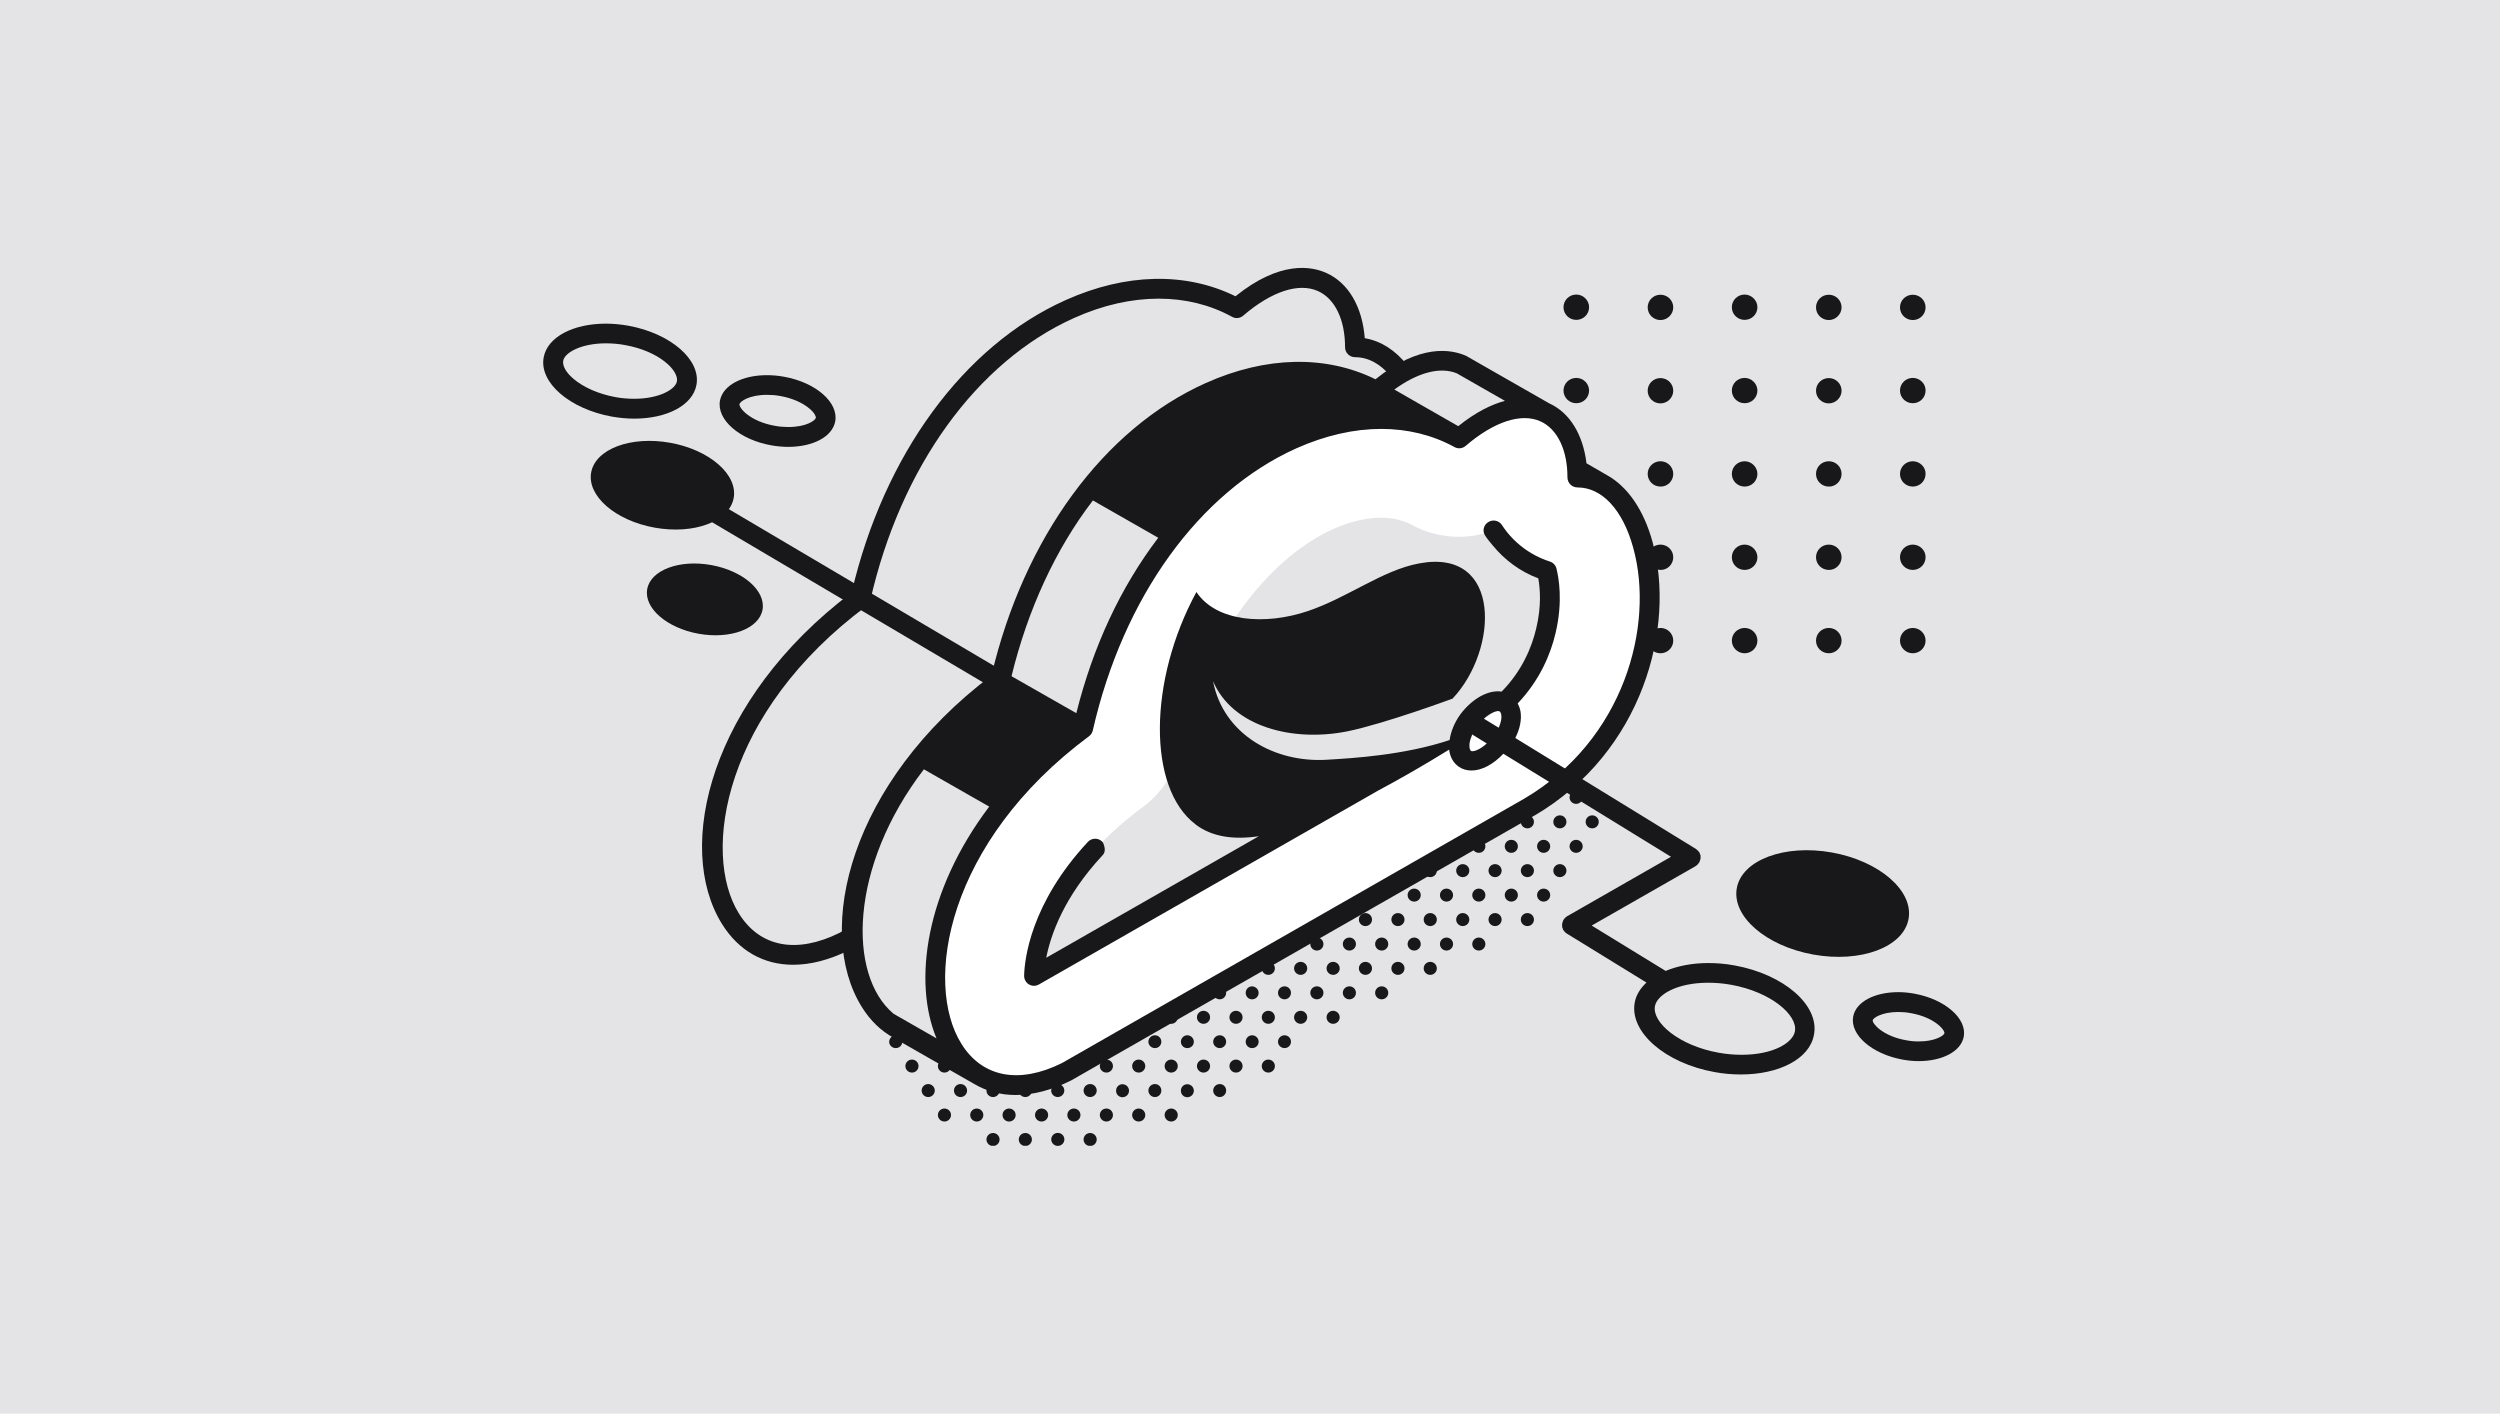 <svg width="336" height="190" viewBox="0 0 336 190" fill="none" xmlns="http://www.w3.org/2000/svg">
<rect width="336" height="190" fill="#E4E4E7"/>
<g clip-path="url(#clip0_1757_25871)">
<path d="M211.854 39.588C210.902 39.588 210.135 40.347 210.135 41.29C210.135 42.233 210.902 42.992 211.854 42.992C212.807 42.992 213.573 42.233 213.573 41.29C213.573 40.37 212.807 39.588 211.854 39.588Z" fill="#18181B"/>
<path d="M224.885 41.313C224.885 40.37 224.118 39.611 223.166 39.611C222.214 39.611 221.447 40.37 221.447 41.313C221.447 42.256 222.214 43.015 223.166 43.015C224.118 43.015 224.885 42.233 224.885 41.313Z" fill="#18181B"/>
<path d="M234.478 39.588C233.526 39.588 232.759 40.347 232.759 41.29C232.759 42.233 233.526 42.992 234.478 42.992C235.43 42.992 236.197 42.233 236.197 41.29C236.197 40.37 235.407 39.588 234.478 39.588Z" fill="#18181B"/>
<path d="M247.508 41.313C247.508 40.37 246.742 39.611 245.79 39.611C244.837 39.611 244.071 40.37 244.071 41.313C244.071 42.256 244.837 43.015 245.79 43.015C246.719 43.015 247.508 42.233 247.508 41.313Z" fill="#18181B"/>
<path d="M255.359 41.313C255.359 42.256 256.126 43.015 257.078 43.015C258.031 43.015 258.797 42.256 258.797 41.313C258.797 40.37 258.031 39.611 257.078 39.611C256.126 39.611 255.359 40.37 255.359 41.313Z" fill="#18181B"/>
<path d="M211.854 50.79C210.902 50.79 210.135 51.549 210.135 52.492C210.135 53.435 210.902 54.194 211.854 54.194C212.807 54.194 213.573 53.435 213.573 52.492C213.573 51.572 212.807 50.79 211.854 50.79Z" fill="#18181B"/>
<path d="M224.885 52.515C224.885 51.572 224.118 50.813 223.166 50.813C222.214 50.813 221.447 51.572 221.447 52.515C221.447 53.458 222.214 54.217 223.166 54.217C224.118 54.217 224.885 53.435 224.885 52.515Z" fill="#18181B"/>
<path d="M224.885 63.694C224.885 62.751 224.118 61.992 223.166 61.992C222.214 61.992 221.447 62.751 221.447 63.694C221.447 64.637 222.214 65.396 223.166 65.396C224.118 65.419 224.885 64.637 224.885 63.694Z" fill="#18181B"/>
<path d="M224.885 74.896C224.885 73.953 224.118 73.194 223.166 73.194C222.214 73.194 221.447 73.953 221.447 74.896C221.447 75.839 222.214 76.598 223.166 76.598C224.118 76.621 224.885 75.839 224.885 74.896Z" fill="#18181B"/>
<path d="M224.885 86.098C224.885 85.155 224.118 84.396 223.166 84.396C222.214 84.396 221.447 85.155 221.447 86.098C221.447 87.041 222.214 87.8 223.166 87.8C224.118 87.8 224.885 87.041 224.885 86.098Z" fill="#18181B"/>
<path d="M234.478 50.79C233.526 50.79 232.759 51.549 232.759 52.492C232.759 53.435 233.526 54.194 234.478 54.194C235.43 54.194 236.197 53.435 236.197 52.492C236.197 51.572 235.407 50.79 234.478 50.79Z" fill="#18181B"/>
<path d="M234.478 61.992C233.526 61.992 232.759 62.751 232.759 63.694C232.759 64.637 233.526 65.396 234.478 65.396C235.43 65.396 236.197 64.637 236.197 63.694C236.197 62.774 235.407 61.992 234.478 61.992Z" fill="#18181B"/>
<path d="M234.478 73.194C233.526 73.194 232.759 73.953 232.759 74.896C232.759 75.839 233.526 76.598 234.478 76.598C235.43 76.598 236.197 75.839 236.197 74.896C236.197 73.976 235.407 73.194 234.478 73.194Z" fill="#18181B"/>
<path d="M234.478 87.8C235.427 87.8 236.197 87.038 236.197 86.098C236.197 85.158 235.427 84.396 234.478 84.396C233.529 84.396 232.759 85.158 232.759 86.098C232.759 87.038 233.529 87.8 234.478 87.8Z" fill="#18181B"/>
<path d="M247.508 52.515C247.508 51.572 246.742 50.813 245.79 50.813C244.837 50.813 244.071 51.572 244.071 52.515C244.071 53.458 244.837 54.217 245.79 54.217C246.719 54.217 247.508 53.435 247.508 52.515Z" fill="#18181B"/>
<path d="M247.508 63.694C247.508 62.751 246.742 61.992 245.79 61.992C244.837 61.992 244.071 62.751 244.071 63.694C244.071 64.637 244.837 65.396 245.79 65.396C246.719 65.419 247.508 64.637 247.508 63.694Z" fill="#18181B"/>
<path d="M247.508 74.896C247.508 73.953 246.742 73.194 245.79 73.194C244.837 73.194 244.071 73.953 244.071 74.896C244.071 75.839 244.837 76.598 245.79 76.598C246.719 76.621 247.508 75.839 247.508 74.896Z" fill="#18181B"/>
<path d="M247.508 86.098C247.508 85.155 246.742 84.396 245.79 84.396C244.837 84.396 244.071 85.155 244.071 86.098C244.071 87.041 244.837 87.8 245.79 87.8C246.719 87.8 247.508 87.041 247.508 86.098Z" fill="#18181B"/>
<path d="M257.078 50.79C256.126 50.79 255.359 51.549 255.359 52.492C255.359 53.435 256.126 54.194 257.078 54.194C258.031 54.194 258.797 53.435 258.797 52.492C258.82 51.572 258.031 50.79 257.078 50.79Z" fill="#18181B"/>
<path d="M257.078 61.992C256.126 61.992 255.359 62.751 255.359 63.694C255.359 64.637 256.126 65.396 257.078 65.396C258.031 65.396 258.797 64.637 258.797 63.694C258.82 62.774 258.031 61.992 257.078 61.992Z" fill="#18181B"/>
<path d="M257.078 73.194C256.126 73.194 255.359 73.953 255.359 74.896C255.359 75.839 256.126 76.598 257.078 76.598C258.031 76.598 258.797 75.839 258.797 74.896C258.82 73.976 258.031 73.194 257.078 73.194Z" fill="#18181B"/>
<path d="M257.078 87.8C258.028 87.8 258.797 87.038 258.797 86.098C258.797 85.158 258.028 84.396 257.078 84.396C256.129 84.396 255.359 85.158 255.359 86.098C255.359 87.038 256.129 87.8 257.078 87.8Z" fill="#18181B"/>
<path d="M211.831 108.042C212.318 108.042 212.714 107.651 212.714 107.168C212.714 106.685 212.318 106.294 211.831 106.294C211.344 106.294 210.948 106.685 210.948 107.168C210.948 107.651 211.344 108.042 211.831 108.042Z" fill="#18181B"/>
<path d="M213.991 111.331C214.479 111.331 214.874 110.94 214.874 110.457C214.874 109.975 214.479 109.583 213.991 109.583C213.504 109.583 213.109 109.975 213.109 110.457C213.109 110.94 213.504 111.331 213.991 111.331Z" fill="#18181B"/>
<path d="M209.648 111.331C210.135 111.331 210.53 110.94 210.53 110.457C210.53 109.975 210.135 109.583 209.648 109.583C209.16 109.583 208.765 109.975 208.765 110.457C208.765 110.94 209.16 111.331 209.648 111.331Z" fill="#18181B"/>
<path d="M211.831 114.621C212.318 114.621 212.714 114.229 212.714 113.747C212.714 113.264 212.318 112.873 211.831 112.873C211.344 112.873 210.948 113.264 210.948 113.747C210.948 114.229 211.344 114.621 211.831 114.621Z" fill="#18181B"/>
<path d="M209.648 117.887C210.135 117.887 210.53 117.495 210.53 117.013C210.53 116.53 210.135 116.139 209.648 116.139C209.16 116.139 208.765 116.53 208.765 117.013C208.765 117.495 209.16 117.887 209.648 117.887Z" fill="#18181B"/>
<path d="M205.281 111.331C205.768 111.331 206.163 110.94 206.163 110.457C206.163 109.975 205.768 109.583 205.281 109.583C204.793 109.583 204.398 109.975 204.398 110.457C204.398 110.94 204.793 111.331 205.281 111.331Z" fill="#18181B"/>
<path d="M207.464 114.621C207.952 114.621 208.347 114.229 208.347 113.747C208.347 113.264 207.952 112.873 207.464 112.873C206.977 112.873 206.582 113.264 206.582 113.747C206.582 114.229 206.977 114.621 207.464 114.621Z" fill="#18181B"/>
<path d="M203.121 114.621C203.608 114.621 204.003 114.229 204.003 113.747C204.003 113.264 203.608 112.873 203.121 112.873C202.633 112.873 202.238 113.264 202.238 113.747C202.238 114.229 202.633 114.621 203.121 114.621Z" fill="#18181B"/>
<path d="M198.754 114.621C199.241 114.621 199.637 114.229 199.637 113.747C199.637 113.264 199.241 112.873 198.754 112.873C198.267 112.873 197.871 113.264 197.871 113.747C197.871 114.229 198.267 114.621 198.754 114.621Z" fill="#18181B"/>
<path d="M205.281 117.887C205.768 117.887 206.163 117.495 206.163 117.013C206.163 116.53 205.768 116.139 205.281 116.139C204.793 116.139 204.398 116.53 204.398 117.013C204.398 117.495 204.793 117.887 205.281 117.887Z" fill="#18181B"/>
<path d="M200.937 117.887C201.425 117.887 201.82 117.495 201.82 117.013C201.82 116.53 201.425 116.139 200.937 116.139C200.45 116.139 200.055 116.53 200.055 117.013C200.055 117.495 200.45 117.887 200.937 117.887Z" fill="#18181B"/>
<path d="M196.594 117.887C197.081 117.887 197.476 117.495 197.476 117.013C197.476 116.53 197.081 116.139 196.594 116.139C196.106 116.139 195.711 116.53 195.711 117.013C195.711 117.495 196.106 117.887 196.594 117.887Z" fill="#18181B"/>
<path d="M192.227 117.887C192.714 117.887 193.11 117.495 193.11 117.013C193.11 116.53 192.714 116.139 192.227 116.139C191.74 116.139 191.344 116.53 191.344 117.013C191.344 117.495 191.74 117.887 192.227 117.887Z" fill="#18181B"/>
<path d="M207.464 121.176C207.952 121.176 208.347 120.785 208.347 120.302C208.347 119.819 207.952 119.428 207.464 119.428C206.977 119.428 206.582 119.819 206.582 120.302C206.582 120.785 206.977 121.176 207.464 121.176Z" fill="#18181B"/>
<path d="M203.121 121.176C203.608 121.176 204.003 120.785 204.003 120.302C204.003 119.819 203.608 119.428 203.121 119.428C202.633 119.428 202.238 119.819 202.238 120.302C202.238 120.785 202.633 121.176 203.121 121.176Z" fill="#18181B"/>
<path d="M198.754 121.176C199.241 121.176 199.637 120.785 199.637 120.302C199.637 119.819 199.241 119.428 198.754 119.428C198.267 119.428 197.871 119.819 197.871 120.302C197.871 120.785 198.267 121.176 198.754 121.176Z" fill="#18181B"/>
<path d="M194.41 121.176C194.898 121.176 195.293 120.785 195.293 120.302C195.293 119.819 194.898 119.428 194.41 119.428C193.923 119.428 193.528 119.819 193.528 120.302C193.528 120.785 193.923 121.176 194.41 121.176Z" fill="#18181B"/>
<path d="M190.067 121.176C190.554 121.176 190.949 120.785 190.949 120.302C190.949 119.819 190.554 119.428 190.067 119.428C189.579 119.428 189.184 119.819 189.184 120.302C189.184 120.785 189.579 121.176 190.067 121.176Z" fill="#18181B"/>
<path d="M205.281 124.465C205.768 124.465 206.163 124.074 206.163 123.591C206.163 123.109 205.768 122.717 205.281 122.717C204.793 122.717 204.398 123.109 204.398 123.591C204.398 124.074 204.793 124.465 205.281 124.465Z" fill="#18181B"/>
<path d="M200.937 124.465C201.425 124.465 201.82 124.074 201.82 123.591C201.82 123.109 201.425 122.717 200.937 122.717C200.45 122.717 200.055 123.109 200.055 123.591C200.055 124.074 200.45 124.465 200.937 124.465Z" fill="#18181B"/>
<path d="M196.594 124.465C197.081 124.465 197.476 124.074 197.476 123.591C197.476 123.109 197.081 122.717 196.594 122.717C196.106 122.717 195.711 123.109 195.711 123.591C195.711 124.074 196.106 124.465 196.594 124.465Z" fill="#18181B"/>
<path d="M192.227 124.465C192.714 124.465 193.11 124.074 193.11 123.591C193.11 123.109 192.714 122.717 192.227 122.717C191.74 122.717 191.344 123.109 191.344 123.591C191.344 124.074 191.74 124.465 192.227 124.465Z" fill="#18181B"/>
<path d="M187.883 124.465C188.371 124.465 188.766 124.074 188.766 123.591C188.766 123.109 188.371 122.717 187.883 122.717C187.396 122.717 187.001 123.109 187.001 123.591C187.001 124.074 187.396 124.465 187.883 124.465Z" fill="#18181B"/>
<path d="M183.517 124.465C184.004 124.465 184.399 124.074 184.399 123.591C184.399 123.109 184.004 122.717 183.517 122.717C183.029 122.717 182.634 123.109 182.634 123.591C182.634 124.074 183.029 124.465 183.517 124.465Z" fill="#18181B"/>
<path d="M198.754 127.755C199.241 127.755 199.637 127.363 199.637 126.881C199.637 126.398 199.241 126.007 198.754 126.007C198.267 126.007 197.871 126.398 197.871 126.881C197.871 127.363 198.267 127.755 198.754 127.755Z" fill="#18181B"/>
<path d="M194.41 127.755C194.898 127.755 195.293 127.363 195.293 126.881C195.293 126.398 194.898 126.007 194.41 126.007C193.923 126.007 193.528 126.398 193.528 126.881C193.528 127.363 193.923 127.755 194.41 127.755Z" fill="#18181B"/>
<path d="M190.067 127.755C190.554 127.755 190.949 127.363 190.949 126.881C190.949 126.398 190.554 126.007 190.067 126.007C189.579 126.007 189.184 126.398 189.184 126.881C189.184 127.363 189.579 127.755 190.067 127.755Z" fill="#18181B"/>
<path d="M185.7 127.755C186.188 127.755 186.583 127.363 186.583 126.881C186.583 126.398 186.188 126.007 185.7 126.007C185.213 126.007 184.817 126.398 184.817 126.881C184.817 127.363 185.213 127.755 185.7 127.755Z" fill="#18181B"/>
<path d="M181.357 127.755C181.844 127.755 182.239 127.363 182.239 126.881C182.239 126.398 181.844 126.007 181.357 126.007C180.869 126.007 180.474 126.398 180.474 126.881C180.474 127.363 180.869 127.755 181.357 127.755Z" fill="#18181B"/>
<path d="M176.99 127.755C177.477 127.755 177.872 127.363 177.872 126.881C177.872 126.398 177.477 126.007 176.99 126.007C176.502 126.007 176.107 126.398 176.107 126.881C176.107 127.363 176.502 127.755 176.99 127.755Z" fill="#18181B"/>
<path d="M192.227 131.021C192.714 131.021 193.11 130.63 193.11 130.147C193.11 129.664 192.714 129.273 192.227 129.273C191.74 129.273 191.344 129.664 191.344 130.147C191.344 130.63 191.74 131.021 192.227 131.021Z" fill="#18181B"/>
<path d="M187.883 131.021C188.371 131.021 188.766 130.63 188.766 130.147C188.766 129.664 188.371 129.273 187.883 129.273C187.396 129.273 187.001 129.664 187.001 130.147C187.001 130.63 187.396 131.021 187.883 131.021Z" fill="#18181B"/>
<path d="M183.517 131.021C184.004 131.021 184.399 130.63 184.399 130.147C184.399 129.664 184.004 129.273 183.517 129.273C183.029 129.273 182.634 129.664 182.634 130.147C182.634 130.63 183.029 131.021 183.517 131.021Z" fill="#18181B"/>
<path d="M179.173 131.021C179.661 131.021 180.056 130.63 180.056 130.147C180.056 129.664 179.661 129.273 179.173 129.273C178.686 129.273 178.291 129.664 178.291 130.147C178.291 130.63 178.686 131.021 179.173 131.021Z" fill="#18181B"/>
<path d="M174.806 131.021C175.294 131.021 175.689 130.63 175.689 130.147C175.689 129.664 175.294 129.273 174.806 129.273C174.319 129.273 173.924 129.664 173.924 130.147C173.924 130.63 174.319 131.021 174.806 131.021Z" fill="#18181B"/>
<path d="M170.463 131.021C170.95 131.021 171.345 130.63 171.345 130.147C171.345 129.664 170.95 129.273 170.463 129.273C169.975 129.273 169.58 129.664 169.58 130.147C169.58 130.63 169.975 131.021 170.463 131.021Z" fill="#18181B"/>
<path d="M185.7 134.31C186.188 134.31 186.583 133.919 186.583 133.436C186.583 132.954 186.188 132.562 185.7 132.562C185.213 132.562 184.817 132.954 184.817 133.436C184.817 133.919 185.213 134.31 185.7 134.31Z" fill="#18181B"/>
<path d="M181.357 134.31C181.844 134.31 182.239 133.919 182.239 133.436C182.239 132.954 181.844 132.562 181.357 132.562C180.869 132.562 180.474 132.954 180.474 133.436C180.474 133.919 180.869 134.31 181.357 134.31Z" fill="#18181B"/>
<path d="M176.99 134.31C177.477 134.31 177.872 133.919 177.872 133.436C177.872 132.954 177.477 132.562 176.99 132.562C176.502 132.562 176.107 132.954 176.107 133.436C176.107 133.919 176.502 134.31 176.99 134.31Z" fill="#18181B"/>
<path d="M172.646 134.31C172.158 134.31 171.764 133.919 171.764 133.436C171.764 132.953 172.158 132.562 172.646 132.562C173.134 132.562 173.506 132.953 173.506 133.436C173.506 133.919 173.111 134.31 172.646 134.31Z" fill="#18181B"/>
<path d="M169.162 133.436C169.162 133.919 168.767 134.31 168.279 134.31C167.792 134.31 167.42 133.919 167.42 133.436C167.42 132.953 167.815 132.562 168.279 132.562C168.767 132.585 169.162 132.976 169.162 133.436Z" fill="#18181B"/>
<path d="M163.936 134.31C163.448 134.31 163.053 133.919 163.053 133.436C163.053 132.953 163.448 132.562 163.936 132.562C164.424 132.562 164.795 132.953 164.795 133.436C164.795 133.919 164.4 134.31 163.936 134.31Z" fill="#18181B"/>
<path d="M179.173 137.6C179.661 137.6 180.056 137.208 180.056 136.726C180.056 136.243 179.661 135.852 179.173 135.852C178.686 135.852 178.291 136.243 178.291 136.726C178.291 137.208 178.686 137.6 179.173 137.6Z" fill="#18181B"/>
<path d="M174.806 137.6C175.294 137.6 175.689 137.208 175.689 136.726C175.689 136.243 175.294 135.852 174.806 135.852C174.319 135.852 173.924 136.243 173.924 136.726C173.924 137.208 174.319 137.6 174.806 137.6Z" fill="#18181B"/>
<path d="M170.463 137.6C170.95 137.6 171.345 137.208 171.345 136.726C171.345 136.243 170.95 135.852 170.463 135.852C169.975 135.852 169.58 136.243 169.58 136.726C169.58 137.208 169.975 137.6 170.463 137.6Z" fill="#18181B"/>
<path d="M166.119 137.6C166.607 137.6 167.002 137.208 167.002 136.726C167.002 136.243 166.607 135.852 166.119 135.852C165.632 135.852 165.237 136.243 165.237 136.726C165.237 137.208 165.632 137.6 166.119 137.6Z" fill="#18181B"/>
<path d="M161.753 137.6C162.24 137.6 162.635 137.208 162.635 136.726C162.635 136.243 162.24 135.852 161.753 135.852C161.265 135.852 160.87 136.243 160.87 136.726C160.87 137.208 161.265 137.6 161.753 137.6Z" fill="#18181B"/>
<path d="M157.409 137.6C157.896 137.6 158.292 137.208 158.292 136.726C158.292 136.243 157.896 135.852 157.409 135.852C156.921 135.852 156.526 136.243 156.526 136.726C156.526 137.208 156.921 137.6 157.409 137.6Z" fill="#18181B"/>
<path d="M171.764 140.015C171.764 139.532 172.158 139.141 172.646 139.141C173.134 139.141 173.506 139.532 173.506 140.015C173.506 140.498 173.111 140.866 172.646 140.866C172.158 140.866 171.764 140.475 171.764 140.015Z" fill="#18181B"/>
<path d="M169.162 140.015C169.162 140.498 168.767 140.866 168.279 140.866C167.792 140.866 167.42 140.475 167.42 140.015C167.42 139.532 167.815 139.141 168.279 139.141C168.767 139.141 169.162 139.532 169.162 140.015Z" fill="#18181B"/>
<path d="M163.936 140.866C163.448 140.866 163.053 140.475 163.053 140.015C163.053 139.532 163.448 139.141 163.936 139.141C164.424 139.141 164.795 139.532 164.795 140.015C164.795 140.475 164.4 140.866 163.936 140.866Z" fill="#18181B"/>
<path d="M160.452 140.015C160.452 140.498 160.057 140.866 159.569 140.866C159.081 140.866 158.71 140.475 158.71 140.015C158.71 139.532 159.105 139.141 159.569 139.141C160.057 139.141 160.452 139.532 160.452 140.015Z" fill="#18181B"/>
<path d="M155.226 140.866C154.738 140.866 154.343 140.475 154.343 140.015C154.343 139.532 154.738 139.141 155.226 139.141C155.713 139.141 156.085 139.532 156.085 140.015C156.085 140.475 155.713 140.866 155.226 140.866Z" fill="#18181B"/>
<path d="M120.384 139.141C120.872 139.141 121.267 139.532 121.267 140.015C121.267 140.498 120.872 140.866 120.384 140.866C119.896 140.866 119.502 140.475 119.502 140.015C119.525 139.532 119.92 139.141 120.384 139.141Z" fill="#18181B"/>
<path d="M170.463 144.155C170.95 144.155 171.345 143.764 171.345 143.281C171.345 142.798 170.95 142.407 170.463 142.407C169.975 142.407 169.58 142.798 169.58 143.281C169.58 143.764 169.975 144.155 170.463 144.155Z" fill="#18181B"/>
<path d="M166.119 144.155C166.607 144.155 167.002 143.764 167.002 143.281C167.002 142.798 166.607 142.407 166.119 142.407C165.632 142.407 165.237 142.798 165.237 143.281C165.237 143.764 165.632 144.155 166.119 144.155Z" fill="#18181B"/>
<path d="M161.753 144.155C162.24 144.155 162.635 143.764 162.635 143.281C162.635 142.798 162.24 142.407 161.753 142.407C161.265 142.407 160.87 142.798 160.87 143.281C160.87 143.764 161.265 144.155 161.753 144.155Z" fill="#18181B"/>
<path d="M157.409 144.155C157.896 144.155 158.292 143.764 158.292 143.281C158.292 142.798 157.896 142.407 157.409 142.407C156.921 142.407 156.526 142.798 156.526 143.281C156.526 143.764 156.921 144.155 157.409 144.155Z" fill="#18181B"/>
<path d="M153.042 144.155C153.53 144.155 153.925 143.764 153.925 143.281C153.925 142.798 153.53 142.407 153.042 142.407C152.555 142.407 152.16 142.798 152.16 143.281C152.16 143.764 152.555 144.155 153.042 144.155Z" fill="#18181B"/>
<path d="M148.699 144.155C149.186 144.155 149.581 143.764 149.581 143.281C149.581 142.798 149.186 142.407 148.699 142.407C148.211 142.407 147.816 142.798 147.816 143.281C147.816 143.764 148.211 144.155 148.699 144.155Z" fill="#18181B"/>
<path d="M126.934 144.155C127.422 144.155 127.817 143.764 127.817 143.281C127.817 142.798 127.422 142.407 126.934 142.407C126.447 142.407 126.052 142.798 126.052 143.281C126.052 143.764 126.447 144.155 126.934 144.155Z" fill="#18181B"/>
<path d="M122.568 144.155C123.055 144.155 123.45 143.764 123.45 143.281C123.45 142.798 123.055 142.407 122.568 142.407C122.08 142.407 121.685 142.798 121.685 143.281C121.685 143.764 122.08 144.155 122.568 144.155Z" fill="#18181B"/>
<path d="M163.053 146.57C163.053 146.087 163.448 145.696 163.936 145.696C164.424 145.696 164.795 146.087 164.795 146.57C164.795 147.053 164.4 147.444 163.936 147.444C163.448 147.444 163.053 147.053 163.053 146.57Z" fill="#18181B"/>
<path d="M159.569 145.719C160.057 145.719 160.452 146.11 160.452 146.593C160.452 147.076 160.057 147.467 159.569 147.467C159.081 147.467 158.71 147.076 158.71 146.593C158.71 146.087 159.105 145.719 159.569 145.719Z" fill="#18181B"/>
<path d="M155.226 147.444C154.738 147.444 154.343 147.053 154.343 146.57C154.343 146.087 154.738 145.696 155.226 145.696C155.713 145.696 156.085 146.087 156.085 146.57C156.085 147.053 155.713 147.444 155.226 147.444Z" fill="#18181B"/>
<path d="M150.859 145.719C151.347 145.719 151.741 146.11 151.741 146.593C151.741 147.076 151.347 147.467 150.859 147.467C150.371 147.467 149.999 147.076 149.999 146.593C149.999 146.087 150.394 145.719 150.859 145.719Z" fill="#18181B"/>
<path d="M146.515 147.444C147.003 147.444 147.398 147.053 147.398 146.57C147.398 146.088 147.003 145.696 146.515 145.696C146.028 145.696 145.633 146.088 145.633 146.57C145.633 147.053 146.028 147.444 146.515 147.444Z" fill="#18181B"/>
<path d="M143.031 146.707C143.109 146.23 142.782 145.781 142.301 145.704C141.819 145.627 141.366 145.95 141.288 146.427C141.21 146.903 141.537 147.352 142.018 147.43C142.499 147.507 142.952 147.183 143.031 146.707Z" fill="#18181B"/>
<path d="M137.805 147.444C138.292 147.444 138.688 147.053 138.688 146.57C138.688 146.088 138.292 145.696 137.805 145.696C137.317 145.696 136.922 146.088 136.922 146.57C136.922 147.053 137.317 147.444 137.805 147.444Z" fill="#18181B"/>
<path d="M133.461 147.444C133.949 147.444 134.344 147.053 134.344 146.57C134.344 146.088 133.949 145.696 133.461 145.696C132.974 145.696 132.579 146.088 132.579 146.57C132.579 147.053 132.974 147.444 133.461 147.444Z" fill="#18181B"/>
<path d="M129.095 147.444C129.582 147.444 129.977 147.053 129.977 146.57C129.977 146.088 129.582 145.696 129.095 145.696C128.607 145.696 128.212 146.088 128.212 146.57C128.212 147.053 128.607 147.444 129.095 147.444Z" fill="#18181B"/>
<path d="M124.751 147.444C125.239 147.444 125.634 147.053 125.634 146.57C125.634 146.088 125.239 145.696 124.751 145.696C124.264 145.696 123.868 146.088 123.868 146.57C123.868 147.053 124.264 147.444 124.751 147.444Z" fill="#18181B"/>
<path d="M157.409 150.734C157.896 150.734 158.292 150.342 158.292 149.86C158.292 149.377 157.896 148.986 157.409 148.986C156.921 148.986 156.526 149.377 156.526 149.86C156.526 150.342 156.921 150.734 157.409 150.734Z" fill="#18181B"/>
<path d="M153.042 150.734C153.53 150.734 153.925 150.342 153.925 149.86C153.925 149.377 153.53 148.986 153.042 148.986C152.555 148.986 152.16 149.377 152.16 149.86C152.16 150.342 152.555 150.734 153.042 150.734Z" fill="#18181B"/>
<path d="M148.699 150.734C149.186 150.734 149.581 150.342 149.581 149.86C149.581 149.377 149.186 148.986 148.699 148.986C148.211 148.986 147.816 149.377 147.816 149.86C147.816 150.342 148.211 150.734 148.699 150.734Z" fill="#18181B"/>
<path d="M144.332 150.734C144.819 150.734 145.215 150.342 145.215 149.86C145.215 149.377 144.819 148.986 144.332 148.986C143.844 148.986 143.449 149.377 143.449 149.86C143.449 150.342 143.844 150.734 144.332 150.734Z" fill="#18181B"/>
<path d="M139.988 150.734C140.476 150.734 140.871 150.342 140.871 149.86C140.871 149.377 140.476 148.986 139.988 148.986C139.501 148.986 139.106 149.377 139.106 149.86C139.106 150.342 139.501 150.734 139.988 150.734Z" fill="#18181B"/>
<path d="M135.622 150.734C136.109 150.734 136.504 150.342 136.504 149.86C136.504 149.377 136.109 148.986 135.622 148.986C135.134 148.986 134.739 149.377 134.739 149.86C134.739 150.342 135.134 150.734 135.622 150.734Z" fill="#18181B"/>
<path d="M131.278 150.734C131.765 150.734 132.161 150.342 132.161 149.86C132.161 149.377 131.765 148.986 131.278 148.986C130.79 148.986 130.395 149.377 130.395 149.86C130.395 150.342 130.79 150.734 131.278 150.734Z" fill="#18181B"/>
<path d="M126.934 150.734C127.422 150.734 127.817 150.342 127.817 149.86C127.817 149.377 127.422 148.986 126.934 148.986C126.447 148.986 126.052 149.377 126.052 149.86C126.052 150.342 126.447 150.734 126.934 150.734Z" fill="#18181B"/>
<path d="M146.515 154.023C147.003 154.023 147.398 153.632 147.398 153.149C147.398 152.666 147.003 152.275 146.515 152.275C146.028 152.275 145.633 152.666 145.633 153.149C145.633 153.632 146.028 154.023 146.515 154.023Z" fill="#18181B"/>
<path d="M143.042 153.276C143.12 152.799 142.793 152.35 142.312 152.273C141.831 152.195 141.378 152.519 141.299 152.996C141.221 153.472 141.548 153.921 142.029 153.998C142.511 154.076 142.964 153.752 143.042 153.276Z" fill="#18181B"/>
<path d="M137.805 154.023C138.292 154.023 138.688 153.632 138.688 153.149C138.688 152.666 138.292 152.275 137.805 152.275C137.317 152.275 136.922 152.666 136.922 153.149C136.922 153.632 137.317 154.023 137.805 154.023Z" fill="#18181B"/>
<path d="M133.461 154.023C133.949 154.023 134.344 153.632 134.344 153.149C134.344 152.666 133.949 152.275 133.461 152.275C132.974 152.275 132.579 152.666 132.579 153.149C132.579 153.632 132.974 154.023 133.461 154.023Z" fill="#18181B"/>
<path d="M212.017 65.465C211.274 65.465 210.67 64.867 210.67 64.131C210.67 60.428 209.322 57.599 207.046 56.587C204.445 55.437 200.798 56.61 196.989 59.876C196.571 60.244 195.967 60.313 195.479 60.037C192.482 58.427 189.138 57.622 185.63 57.622C181.984 57.622 178.128 58.496 174.249 60.221C161.172 66.086 150.928 80.256 146.864 98.174C146.794 98.473 146.608 98.749 146.353 98.933C127.213 113.171 124.101 132.102 129.211 140.291C132.021 144.799 136.945 145.742 142.706 142.89L204.84 107.352C218.265 99.485 222.423 84.051 219.496 73.539C218.126 68.479 215.315 65.465 212.017 65.465ZM207.813 84.81C206.953 88.49 204.654 93.597 198.777 97.07L194.945 99.255L194.898 99.485L194.016 99.761L139.036 131.205C139.152 126.443 142.009 117.059 153.576 108.479C156.131 106.593 157.897 103.879 158.594 100.796C162.426 83.982 171.74 74.436 179.196 71.101C181.449 70.089 183.656 69.583 185.607 69.583C187.14 69.583 188.534 69.905 189.695 70.526C193.156 72.412 197.198 72.619 200.752 71.308C202.424 73.861 204.932 75.793 207.906 76.759C208.347 78.369 208.649 81.268 207.813 84.81Z" fill="white"/>
<path d="M134.437 92.861C134.205 92.861 133.972 92.792 133.763 92.677L89.538 66.546C88.911 66.178 88.702 65.35 89.073 64.729C89.445 64.108 90.281 63.901 90.909 64.269L135.134 90.4C135.761 90.767 135.97 91.596 135.598 92.217C135.32 92.631 134.878 92.861 134.437 92.861Z" fill="#18181B"/>
<path d="M256.509 123.513C257.204 119.726 252.6 115.726 246.226 114.578C239.852 113.431 234.122 115.572 233.427 119.359C232.732 123.146 237.335 127.146 243.709 128.293C250.083 129.44 255.814 127.3 256.509 123.513Z" fill="#18181B"/>
<path d="M233.131 129.756C231.923 129.526 230.715 129.434 229.577 129.434C227.417 129.434 225.466 129.825 223.863 130.492L213.921 124.397L227.881 116.415L227.904 116.392C228.09 116.277 228.23 116.139 228.323 115.978C228.323 115.955 228.346 115.955 228.369 115.932C228.415 115.886 228.415 115.817 228.439 115.748C228.485 115.656 228.508 115.587 228.532 115.495C228.555 115.403 228.555 115.334 228.555 115.242C228.555 115.15 228.555 115.081 228.555 114.989C228.532 114.897 228.508 114.828 228.462 114.736C228.439 114.69 228.439 114.621 228.392 114.552C228.392 114.529 228.369 114.529 228.346 114.506C228.299 114.437 228.23 114.391 228.183 114.322C228.113 114.253 228.067 114.184 227.974 114.138C227.951 114.138 227.951 114.115 227.928 114.092L203.655 99.186C204.282 97.967 204.538 96.679 204.352 95.598C204.282 95.207 204.143 94.862 203.98 94.54C206.976 91.389 208.417 87.869 209.067 85.086C210.089 80.785 209.485 77.588 209.183 76.391C209.067 75.954 208.742 75.609 208.3 75.471C205.652 74.62 203.376 72.895 201.866 70.572C201.471 69.951 200.635 69.767 200.008 70.181C199.381 70.572 199.195 71.4 199.613 71.998C199.892 72.435 200.24 72.849 200.589 73.263C202.215 75.264 204.328 76.829 206.744 77.726C206.976 79.014 207.209 81.406 206.465 84.465C205.885 86.949 204.584 90.147 201.82 92.953C200.937 92.815 199.962 93.045 198.986 93.574C198.034 94.103 197.081 94.931 196.269 96.012C195.479 97.116 194.991 98.312 194.828 99.462C188.743 101.487 181.891 101.901 178.337 102.108C171.369 102.545 164.424 98.749 163.03 91.55C165.678 97.714 173.761 99.761 181.101 98.289C186.141 97.254 195.223 93.896 195.223 93.896C201.379 87.386 201.959 73.608 190.717 75.724C185.77 76.644 181.101 80.348 175.735 82.142C170.045 84.051 163.471 83.591 160.8 79.566C154.32 91.481 154.227 105.903 160.661 110.779C160.684 110.779 160.684 110.802 160.707 110.825C162.867 112.458 165.748 112.896 169.185 112.389L140.615 128.721C141.219 125.639 142.985 120.532 148.188 114.943C148.513 114.598 148.536 114.161 148.42 113.747C148.35 113.517 148.304 113.264 148.095 113.08C147.56 112.574 146.701 112.62 146.213 113.149C138.478 121.452 137.689 129.02 137.642 131.136C137.642 131.619 137.874 132.056 138.293 132.309C138.502 132.424 138.734 132.493 138.966 132.493C139.198 132.493 139.431 132.424 139.64 132.309L185.189 106.271C188.209 104.661 191.414 102.821 194.759 100.751V100.728C194.875 101.717 195.316 102.522 196.036 103.028C196.547 103.396 197.128 103.557 197.778 103.557C199.149 103.557 200.705 102.729 202.052 101.303L224.583 115.15L210.6 123.154C210.414 123.269 210.275 123.407 210.159 123.591C210.159 123.591 210.135 123.591 210.135 123.614C210.089 123.66 210.089 123.729 210.066 123.798C210.019 123.89 209.996 123.959 209.973 124.051C209.95 124.143 209.95 124.212 209.95 124.305C209.95 124.397 209.95 124.466 209.95 124.558C209.973 124.65 209.996 124.742 210.042 124.811C210.066 124.857 210.066 124.926 210.089 124.995C210.089 125.018 210.112 125.018 210.135 125.018C210.251 125.179 210.368 125.34 210.553 125.455L221.285 132.056C220.472 132.815 219.891 133.712 219.705 134.747C218.985 138.704 223.793 142.89 230.436 144.086C231.644 144.316 232.852 144.408 233.99 144.408C239.1 144.408 243.211 142.315 243.792 139.095C244.582 135.138 239.774 130.952 233.131 129.756ZM197.685 100.912C197.569 100.82 197.453 100.497 197.5 99.968C197.546 99.577 197.685 99.14 197.871 98.703C197.894 98.703 197.894 98.726 197.918 98.749L199.822 99.922C198.847 100.82 197.918 101.096 197.685 100.912ZM199.427 96.587C200.403 95.713 201.332 95.437 201.564 95.621C201.681 95.713 201.75 95.92 201.773 96.058C201.843 96.449 201.75 97.093 201.425 97.806L199.427 96.587ZM234.06 141.763C233.061 141.763 232.016 141.671 230.994 141.487C225.605 140.521 222.028 137.393 222.423 135.23C222.701 133.712 225.326 132.079 229.6 132.079C230.599 132.079 231.644 132.171 232.666 132.355C238.055 133.321 241.632 136.45 241.237 138.612C240.958 140.153 238.334 141.763 234.06 141.763Z" fill="#18181B"/>
<path d="M255.127 136.012C255.685 136.012 256.265 136.058 256.846 136.173C259.958 136.726 261.399 138.405 261.329 138.865C261.282 139.164 260.121 139.969 257.891 139.969C257.334 139.969 256.753 139.923 256.172 139.808C253.06 139.256 251.62 137.577 251.689 137.117C251.759 136.818 252.897 136.012 255.127 136.012ZM255.127 133.344C251.968 133.344 249.436 134.632 249.065 136.634C248.623 139.072 251.573 141.648 255.685 142.407C256.428 142.545 257.171 142.614 257.868 142.614C261.027 142.614 263.559 141.326 263.93 139.325C264.372 136.887 261.422 134.31 257.31 133.551C256.567 133.413 255.824 133.344 255.127 133.344Z" fill="#18181B"/>
<path d="M98.606 66.936C99.184 63.786 95.365 60.461 90.077 59.51C84.788 58.558 80.032 60.34 79.454 63.489C78.876 66.639 82.695 69.964 87.984 70.916C93.272 71.868 98.028 70.086 98.606 66.936Z" fill="#18181B"/>
<path d="M103.08 53.067C103.66 53.067 104.288 53.113 104.891 53.228C106.471 53.504 107.911 54.148 108.84 54.953C109.49 55.506 109.676 55.989 109.653 56.15C109.583 56.495 108.399 57.392 105.96 57.392C105.379 57.392 104.752 57.346 104.148 57.231C100.78 56.633 99.294 54.816 99.386 54.309C99.479 53.964 100.664 53.067 103.08 53.067ZM103.08 50.422C99.781 50.422 97.157 51.756 96.762 53.849C96.297 56.403 99.386 59.094 103.66 59.853C104.45 59.991 105.217 60.06 105.937 60.06C109.235 60.06 111.86 58.726 112.255 56.633C112.719 54.079 109.63 51.388 105.356 50.629C104.589 50.491 103.823 50.422 103.08 50.422Z" fill="#18181B"/>
<path d="M102.482 81.952C102.95 79.402 99.861 76.711 95.582 75.941C91.303 75.171 87.455 76.614 86.987 79.164C86.519 81.713 89.609 84.405 93.888 85.175C98.166 85.945 102.014 84.502 102.482 81.952Z" fill="#18181B"/>
<path d="M81.432 46.144C82.268 46.144 83.127 46.213 83.987 46.374C88.655 47.202 91.234 49.824 90.978 51.25C90.769 52.377 88.516 53.596 85.241 53.596C84.405 53.596 83.545 53.527 82.686 53.366C80.456 52.952 78.389 52.055 77.042 50.882C76.066 50.054 75.578 49.157 75.694 48.49C75.903 47.363 78.156 46.144 81.432 46.144ZM81.432 43.498C77.065 43.498 73.581 45.27 73.07 48.03C72.442 51.411 76.554 54.953 82.221 55.989C83.267 56.173 84.265 56.265 85.241 56.265C89.608 56.265 93.092 54.493 93.603 51.733C94.23 48.352 90.119 44.81 84.451 43.775C83.406 43.59 82.384 43.498 81.432 43.498Z" fill="#18181B"/>
<path d="M222.098 72.826C220.913 68.502 218.73 65.396 216.012 63.878L213.225 62.268C212.76 58.427 210.995 55.46 208.184 54.194L197.082 47.846C195.061 46.926 190.833 46.167 184.864 50.974C178.174 47.685 170.114 47.869 162.054 51.48C148.327 57.622 137.596 72.297 133.252 90.791C114.252 105.121 109.398 125.018 115.832 135.345C116.993 137.209 118.433 138.566 120.105 139.486L130.953 145.696C132.602 146.662 134.46 147.168 136.504 147.168C138.827 147.168 141.335 146.524 143.96 145.213L206.187 109.629C206.187 109.629 206.187 109.629 206.21 109.629C220.774 101.095 225.257 84.304 222.098 72.826ZM195.781 50.169L202.261 53.873C200.473 54.355 198.359 55.368 195.99 57.277L187.396 52.354C190.555 50.054 193.551 49.272 195.781 50.169ZM146.887 67.26L155.667 72.274C150.603 78.945 146.91 86.857 144.657 95.851L135.947 90.883C138.13 81.935 141.87 73.792 146.887 67.26ZM120.082 136.242C113.904 131.044 114.136 116.484 124.17 103.396L132.95 108.41C124.379 119.75 122.684 131.918 125.866 139.555L120.082 136.242ZM204.84 107.352L142.706 142.89C136.945 145.742 132.021 144.799 129.211 140.291C124.101 132.102 127.213 113.172 146.353 98.956C146.608 98.772 146.794 98.496 146.864 98.197C150.928 80.279 161.172 66.109 174.249 60.244C178.128 58.519 181.984 57.645 185.63 57.645C189.161 57.645 192.506 58.45 195.479 60.083C195.967 60.359 196.571 60.29 196.989 59.922C200.798 56.656 204.468 55.46 207.046 56.633C209.322 57.668 210.67 60.474 210.67 64.177C210.67 64.913 211.274 65.511 212.017 65.511C215.315 65.511 218.102 68.525 219.496 73.585C222.423 84.051 218.265 99.485 204.84 107.352Z" fill="#18181B"/>
<path d="M112.812 125.385C107.028 128.238 102.127 127.295 99.317 122.786C94.207 114.598 97.319 95.667 116.459 81.452C116.714 81.268 116.9 80.992 116.97 80.693C121.035 62.774 131.278 48.605 144.355 42.739C148.234 40.991 152.09 40.14 155.736 40.14C159.267 40.14 162.612 40.945 165.585 42.578C166.073 42.855 166.677 42.785 167.095 42.417C170.904 39.151 174.574 37.955 177.152 39.128C179.429 40.163 180.776 42.969 180.776 46.673C180.776 47.409 181.38 48.007 182.123 48.007C183.935 48.007 185.584 48.95 186.931 50.606L189.138 49.088C187.558 47.087 185.607 45.822 183.424 45.454C183.098 41.244 181.24 38.024 178.267 36.69C176.246 35.77 172.019 35.011 166.049 39.818C159.36 36.529 151.3 36.713 143.24 40.324C129.513 46.466 118.781 61.141 114.461 79.635C95.461 93.965 90.606 113.861 97.04 124.189C99.293 127.801 102.638 129.664 106.61 129.664C108.933 129.664 111.442 129.02 114.066 127.732L114.391 127.548V124.488L112.812 125.385Z" fill="#18181B"/>
</g>
<defs>
<clipPath id="clip0_1757_25871">
<rect width="191" height="118" fill="white" transform="translate(73 36)"/>
</clipPath>
</defs>
</svg>

